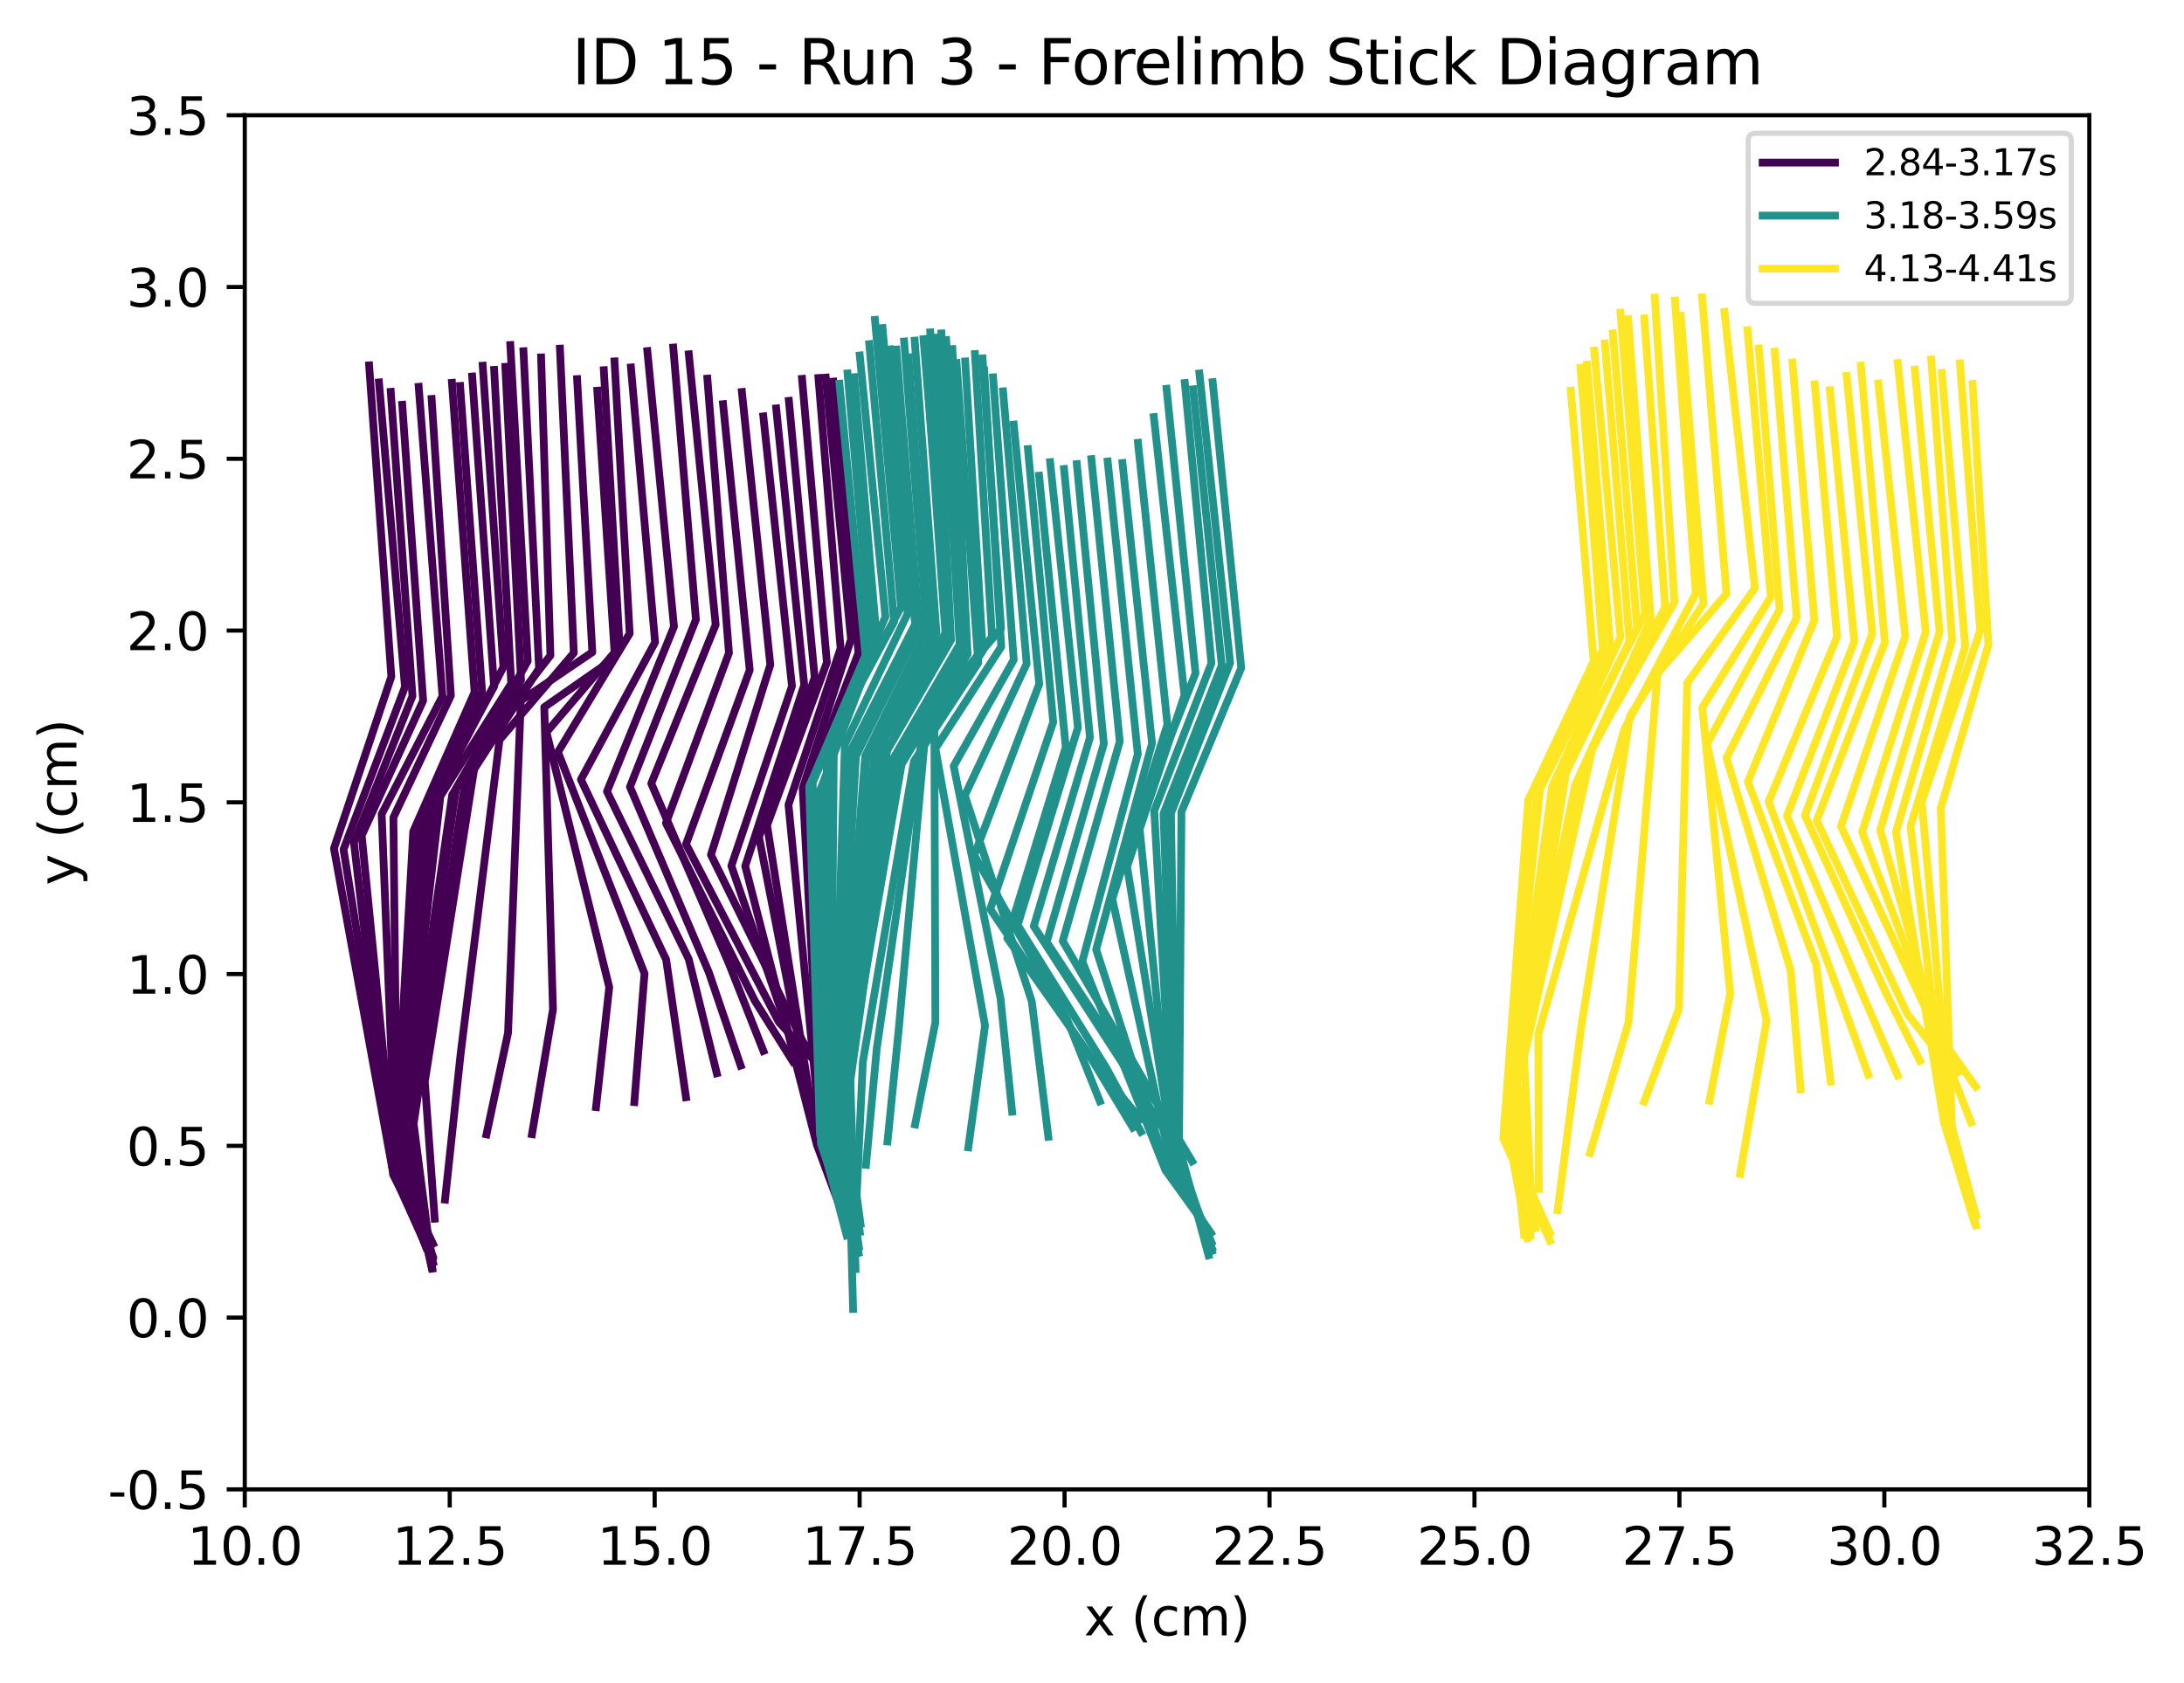 <?xml version="1.0" encoding="utf-8" standalone="no"?>
<!DOCTYPE svg PUBLIC "-//W3C//DTD SVG 1.1//EN"
  "http://www.w3.org/Graphics/SVG/1.1/DTD/svg11.dtd">
<svg xmlns:xlink="http://www.w3.org/1999/xlink" width="422.842pt" height="325.986pt" viewBox="0 0 422.842 325.986" xmlns="http://www.w3.org/2000/svg" version="1.1">
 <defs>
  <style type="text/css">*{stroke-linejoin: round; stroke-linecap: butt}</style>
 </defs>
 <g id="figure_1">
  <g id="patch_1">
   <path d="M 0 325.986 
L 422.842 325.986 
L 422.842 0 
L 0 0 
z
" style="fill: #ffffff"/>
  </g>
  <g id="axes_1">
   <g id="patch_2">
    <path d="M 47.389 288.43 
L 404.509 288.43 
L 404.509 22.318 
L 47.389 22.318 
z
" style="fill: #ffffff"/>
   </g>
   <g id="matplotlib.axis_1">
    <g id="xtick_1">
     <g id="line2d_1">
      <defs>
       <path id="mbd1a6771e3" d="M 0 0 
L 0 3.5 
" style="stroke: #000000; stroke-width: 0.8"/>
      </defs>
      <g>
       <use xlink:href="#mbd1a6771e3" x="47.389" y="288.43" style="stroke: #000000; stroke-width: 0.8"/>
      </g>
     </g>
     <g id="text_1">
      <!-- 10.0 -->
      <g transform="translate(36.256 303.029) scale(0.1 -0.1)">
       <defs>
        <path id="DejaVuSans-31" d="M 794 531 
L 1825 531 
L 1825 4091 
L 703 3866 
L 703 4441 
L 1819 4666 
L 2450 4666 
L 2450 531 
L 3481 531 
L 3481 0 
L 794 0 
L 794 531 
z
" transform="scale(0.016)"/>
        <path id="DejaVuSans-30" d="M 2034 4250 
Q 1547 4250 1301 3770 
Q 1056 3291 1056 2328 
Q 1056 1369 1301 889 
Q 1547 409 2034 409 
Q 2525 409 2770 889 
Q 3016 1369 3016 2328 
Q 3016 3291 2770 3770 
Q 2525 4250 2034 4250 
z
M 2034 4750 
Q 2819 4750 3233 4129 
Q 3647 3509 3647 2328 
Q 3647 1150 3233 529 
Q 2819 -91 2034 -91 
Q 1250 -91 836 529 
Q 422 1150 422 2328 
Q 422 3509 836 4129 
Q 1250 4750 2034 4750 
z
" transform="scale(0.016)"/>
        <path id="DejaVuSans-2e" d="M 684 794 
L 1344 794 
L 1344 0 
L 684 0 
L 684 794 
z
" transform="scale(0.016)"/>
       </defs>
       <use xlink:href="#DejaVuSans-31"/>
       <use xlink:href="#DejaVuSans-30" x="63.623"/>
       <use xlink:href="#DejaVuSans-2e" x="127.246"/>
       <use xlink:href="#DejaVuSans-30" x="159.033"/>
      </g>
     </g>
    </g>
    <g id="xtick_2">
     <g id="line2d_2">
      <g>
       <use xlink:href="#mbd1a6771e3" x="87.069" y="288.43" style="stroke: #000000; stroke-width: 0.8"/>
      </g>
     </g>
     <g id="text_2">
      <!-- 12.5 -->
      <g transform="translate(75.936 303.029) scale(0.1 -0.1)">
       <defs>
        <path id="DejaVuSans-32" d="M 1228 531 
L 3431 531 
L 3431 0 
L 469 0 
L 469 531 
Q 828 903 1448 1529 
Q 2069 2156 2228 2338 
Q 2531 2678 2651 2914 
Q 2772 3150 2772 3378 
Q 2772 3750 2511 3984 
Q 2250 4219 1831 4219 
Q 1534 4219 1204 4116 
Q 875 4013 500 3803 
L 500 4441 
Q 881 4594 1212 4672 
Q 1544 4750 1819 4750 
Q 2544 4750 2975 4387 
Q 3406 4025 3406 3419 
Q 3406 3131 3298 2873 
Q 3191 2616 2906 2266 
Q 2828 2175 2409 1742 
Q 1991 1309 1228 531 
z
" transform="scale(0.016)"/>
        <path id="DejaVuSans-35" d="M 691 4666 
L 3169 4666 
L 3169 4134 
L 1269 4134 
L 1269 2991 
Q 1406 3038 1543 3061 
Q 1681 3084 1819 3084 
Q 2600 3084 3056 2656 
Q 3513 2228 3513 1497 
Q 3513 744 3044 326 
Q 2575 -91 1722 -91 
Q 1428 -91 1123 -41 
Q 819 9 494 109 
L 494 744 
Q 775 591 1075 516 
Q 1375 441 1709 441 
Q 2250 441 2565 725 
Q 2881 1009 2881 1497 
Q 2881 1984 2565 2268 
Q 2250 2553 1709 2553 
Q 1456 2553 1204 2497 
Q 953 2441 691 2322 
L 691 4666 
z
" transform="scale(0.016)"/>
       </defs>
       <use xlink:href="#DejaVuSans-31"/>
       <use xlink:href="#DejaVuSans-32" x="63.623"/>
       <use xlink:href="#DejaVuSans-2e" x="127.246"/>
       <use xlink:href="#DejaVuSans-35" x="159.033"/>
      </g>
     </g>
    </g>
    <g id="xtick_3">
     <g id="line2d_3">
      <g>
       <use xlink:href="#mbd1a6771e3" x="126.749" y="288.43" style="stroke: #000000; stroke-width: 0.8"/>
      </g>
     </g>
     <g id="text_3">
      <!-- 15.0 -->
      <g transform="translate(115.616 303.029) scale(0.1 -0.1)">
       <use xlink:href="#DejaVuSans-31"/>
       <use xlink:href="#DejaVuSans-35" x="63.623"/>
       <use xlink:href="#DejaVuSans-2e" x="127.246"/>
       <use xlink:href="#DejaVuSans-30" x="159.033"/>
      </g>
     </g>
    </g>
    <g id="xtick_4">
     <g id="line2d_4">
      <g>
       <use xlink:href="#mbd1a6771e3" x="166.429" y="288.43" style="stroke: #000000; stroke-width: 0.8"/>
      </g>
     </g>
     <g id="text_4">
      <!-- 17.5 -->
      <g transform="translate(155.296 303.029) scale(0.1 -0.1)">
       <defs>
        <path id="DejaVuSans-37" d="M 525 4666 
L 3525 4666 
L 3525 4397 
L 1831 0 
L 1172 0 
L 2766 4134 
L 525 4134 
L 525 4666 
z
" transform="scale(0.016)"/>
       </defs>
       <use xlink:href="#DejaVuSans-31"/>
       <use xlink:href="#DejaVuSans-37" x="63.623"/>
       <use xlink:href="#DejaVuSans-2e" x="127.246"/>
       <use xlink:href="#DejaVuSans-35" x="159.033"/>
      </g>
     </g>
    </g>
    <g id="xtick_5">
     <g id="line2d_5">
      <g>
       <use xlink:href="#mbd1a6771e3" x="206.109" y="288.43" style="stroke: #000000; stroke-width: 0.8"/>
      </g>
     </g>
     <g id="text_5">
      <!-- 20.0 -->
      <g transform="translate(194.976 303.029) scale(0.1 -0.1)">
       <use xlink:href="#DejaVuSans-32"/>
       <use xlink:href="#DejaVuSans-30" x="63.623"/>
       <use xlink:href="#DejaVuSans-2e" x="127.246"/>
       <use xlink:href="#DejaVuSans-30" x="159.033"/>
      </g>
     </g>
    </g>
    <g id="xtick_6">
     <g id="line2d_6">
      <g>
       <use xlink:href="#mbd1a6771e3" x="245.789" y="288.43" style="stroke: #000000; stroke-width: 0.8"/>
      </g>
     </g>
     <g id="text_6">
      <!-- 22.5 -->
      <g transform="translate(234.656 303.029) scale(0.1 -0.1)">
       <use xlink:href="#DejaVuSans-32"/>
       <use xlink:href="#DejaVuSans-32" x="63.623"/>
       <use xlink:href="#DejaVuSans-2e" x="127.246"/>
       <use xlink:href="#DejaVuSans-35" x="159.033"/>
      </g>
     </g>
    </g>
    <g id="xtick_7">
     <g id="line2d_7">
      <g>
       <use xlink:href="#mbd1a6771e3" x="285.469" y="288.43" style="stroke: #000000; stroke-width: 0.8"/>
      </g>
     </g>
     <g id="text_7">
      <!-- 25.0 -->
      <g transform="translate(274.336 303.029) scale(0.1 -0.1)">
       <use xlink:href="#DejaVuSans-32"/>
       <use xlink:href="#DejaVuSans-35" x="63.623"/>
       <use xlink:href="#DejaVuSans-2e" x="127.246"/>
       <use xlink:href="#DejaVuSans-30" x="159.033"/>
      </g>
     </g>
    </g>
    <g id="xtick_8">
     <g id="line2d_8">
      <g>
       <use xlink:href="#mbd1a6771e3" x="325.149" y="288.43" style="stroke: #000000; stroke-width: 0.8"/>
      </g>
     </g>
     <g id="text_8">
      <!-- 27.5 -->
      <g transform="translate(314.016 303.029) scale(0.1 -0.1)">
       <use xlink:href="#DejaVuSans-32"/>
       <use xlink:href="#DejaVuSans-37" x="63.623"/>
       <use xlink:href="#DejaVuSans-2e" x="127.246"/>
       <use xlink:href="#DejaVuSans-35" x="159.033"/>
      </g>
     </g>
    </g>
    <g id="xtick_9">
     <g id="line2d_9">
      <g>
       <use xlink:href="#mbd1a6771e3" x="364.829" y="288.43" style="stroke: #000000; stroke-width: 0.8"/>
      </g>
     </g>
     <g id="text_9">
      <!-- 30.0 -->
      <g transform="translate(353.696 303.029) scale(0.1 -0.1)">
       <defs>
        <path id="DejaVuSans-33" d="M 2597 2516 
Q 3050 2419 3304 2112 
Q 3559 1806 3559 1356 
Q 3559 666 3084 287 
Q 2609 -91 1734 -91 
Q 1441 -91 1130 -33 
Q 819 25 488 141 
L 488 750 
Q 750 597 1062 519 
Q 1375 441 1716 441 
Q 2309 441 2620 675 
Q 2931 909 2931 1356 
Q 2931 1769 2642 2001 
Q 2353 2234 1838 2234 
L 1294 2234 
L 1294 2753 
L 1863 2753 
Q 2328 2753 2575 2939 
Q 2822 3125 2822 3475 
Q 2822 3834 2567 4026 
Q 2313 4219 1838 4219 
Q 1578 4219 1281 4162 
Q 984 4106 628 3988 
L 628 4550 
Q 988 4650 1302 4700 
Q 1616 4750 1894 4750 
Q 2613 4750 3031 4423 
Q 3450 4097 3450 3541 
Q 3450 3153 3228 2886 
Q 3006 2619 2597 2516 
z
" transform="scale(0.016)"/>
       </defs>
       <use xlink:href="#DejaVuSans-33"/>
       <use xlink:href="#DejaVuSans-30" x="63.623"/>
       <use xlink:href="#DejaVuSans-2e" x="127.246"/>
       <use xlink:href="#DejaVuSans-30" x="159.033"/>
      </g>
     </g>
    </g>
    <g id="xtick_10">
     <g id="line2d_10">
      <g>
       <use xlink:href="#mbd1a6771e3" x="404.509" y="288.43" style="stroke: #000000; stroke-width: 0.8"/>
      </g>
     </g>
     <g id="text_10">
      <!-- 32.5 -->
      <g transform="translate(393.376 303.029) scale(0.1 -0.1)">
       <use xlink:href="#DejaVuSans-33"/>
       <use xlink:href="#DejaVuSans-32" x="63.623"/>
       <use xlink:href="#DejaVuSans-2e" x="127.246"/>
       <use xlink:href="#DejaVuSans-35" x="159.033"/>
      </g>
     </g>
    </g>
    <g id="text_11">
     <!-- x (cm) -->
     <g transform="translate(209.88 316.707) scale(0.1 -0.1)">
      <defs>
       <path id="DejaVuSans-78" d="M 3513 3500 
L 2247 1797 
L 3578 0 
L 2900 0 
L 1881 1375 
L 863 0 
L 184 0 
L 1544 1831 
L 300 3500 
L 978 3500 
L 1906 2253 
L 2834 3500 
L 3513 3500 
z
" transform="scale(0.016)"/>
       <path id="DejaVuSans-20" transform="scale(0.016)"/>
       <path id="DejaVuSans-28" d="M 1984 4856 
Q 1566 4138 1362 3434 
Q 1159 2731 1159 2009 
Q 1159 1288 1364 580 
Q 1569 -128 1984 -844 
L 1484 -844 
Q 1016 -109 783 600 
Q 550 1309 550 2009 
Q 550 2706 781 3412 
Q 1013 4119 1484 4856 
L 1984 4856 
z
" transform="scale(0.016)"/>
       <path id="DejaVuSans-63" d="M 3122 3366 
L 3122 2828 
Q 2878 2963 2633 3030 
Q 2388 3097 2138 3097 
Q 1578 3097 1268 2742 
Q 959 2388 959 1747 
Q 959 1106 1268 751 
Q 1578 397 2138 397 
Q 2388 397 2633 464 
Q 2878 531 3122 666 
L 3122 134 
Q 2881 22 2623 -34 
Q 2366 -91 2075 -91 
Q 1284 -91 818 406 
Q 353 903 353 1747 
Q 353 2603 823 3093 
Q 1294 3584 2113 3584 
Q 2378 3584 2631 3529 
Q 2884 3475 3122 3366 
z
" transform="scale(0.016)"/>
       <path id="DejaVuSans-6d" d="M 3328 2828 
Q 3544 3216 3844 3400 
Q 4144 3584 4550 3584 
Q 5097 3584 5394 3201 
Q 5691 2819 5691 2113 
L 5691 0 
L 5113 0 
L 5113 2094 
Q 5113 2597 4934 2840 
Q 4756 3084 4391 3084 
Q 3944 3084 3684 2787 
Q 3425 2491 3425 1978 
L 3425 0 
L 2847 0 
L 2847 2094 
Q 2847 2600 2669 2842 
Q 2491 3084 2119 3084 
Q 1678 3084 1418 2786 
Q 1159 2488 1159 1978 
L 1159 0 
L 581 0 
L 581 3500 
L 1159 3500 
L 1159 2956 
Q 1356 3278 1631 3431 
Q 1906 3584 2284 3584 
Q 2666 3584 2933 3390 
Q 3200 3197 3328 2828 
z
" transform="scale(0.016)"/>
       <path id="DejaVuSans-29" d="M 513 4856 
L 1013 4856 
Q 1481 4119 1714 3412 
Q 1947 2706 1947 2009 
Q 1947 1309 1714 600 
Q 1481 -109 1013 -844 
L 513 -844 
Q 928 -128 1133 580 
Q 1338 1288 1338 2009 
Q 1338 2731 1133 3434 
Q 928 4138 513 4856 
z
" transform="scale(0.016)"/>
      </defs>
      <use xlink:href="#DejaVuSans-78"/>
      <use xlink:href="#DejaVuSans-20" x="59.18"/>
      <use xlink:href="#DejaVuSans-28" x="90.967"/>
      <use xlink:href="#DejaVuSans-63" x="129.98"/>
      <use xlink:href="#DejaVuSans-6d" x="184.961"/>
      <use xlink:href="#DejaVuSans-29" x="282.373"/>
     </g>
    </g>
   </g>
   <g id="matplotlib.axis_2">
    <g id="ytick_1">
     <g id="line2d_11">
      <defs>
       <path id="mcf385cdea9" d="M 0 0 
L -3.5 0 
" style="stroke: #000000; stroke-width: 0.8"/>
      </defs>
      <g>
       <use xlink:href="#mcf385cdea9" x="47.389" y="288.43" style="stroke: #000000; stroke-width: 0.8"/>
      </g>
     </g>
     <g id="text_12">
      <!-- -0.5 -->
      <g transform="translate(20.878 292.229) scale(0.1 -0.1)">
       <defs>
        <path id="DejaVuSans-2d" d="M 313 2009 
L 1997 2009 
L 1997 1497 
L 313 1497 
L 313 2009 
z
" transform="scale(0.016)"/>
       </defs>
       <use xlink:href="#DejaVuSans-2d"/>
       <use xlink:href="#DejaVuSans-30" x="36.084"/>
       <use xlink:href="#DejaVuSans-2e" x="99.707"/>
       <use xlink:href="#DejaVuSans-35" x="131.494"/>
      </g>
     </g>
    </g>
    <g id="ytick_2">
     <g id="line2d_12">
      <g>
       <use xlink:href="#mcf385cdea9" x="47.389" y="255.166" style="stroke: #000000; stroke-width: 0.8"/>
      </g>
     </g>
     <g id="text_13">
      <!-- 0.0 -->
      <g transform="translate(24.486 258.965) scale(0.1 -0.1)">
       <use xlink:href="#DejaVuSans-30"/>
       <use xlink:href="#DejaVuSans-2e" x="63.623"/>
       <use xlink:href="#DejaVuSans-30" x="95.41"/>
      </g>
     </g>
    </g>
    <g id="ytick_3">
     <g id="line2d_13">
      <g>
       <use xlink:href="#mcf385cdea9" x="47.389" y="221.902" style="stroke: #000000; stroke-width: 0.8"/>
      </g>
     </g>
     <g id="text_14">
      <!-- 0.5 -->
      <g transform="translate(24.486 225.701) scale(0.1 -0.1)">
       <use xlink:href="#DejaVuSans-30"/>
       <use xlink:href="#DejaVuSans-2e" x="63.623"/>
       <use xlink:href="#DejaVuSans-35" x="95.41"/>
      </g>
     </g>
    </g>
    <g id="ytick_4">
     <g id="line2d_14">
      <g>
       <use xlink:href="#mcf385cdea9" x="47.389" y="188.638" style="stroke: #000000; stroke-width: 0.8"/>
      </g>
     </g>
     <g id="text_15">
      <!-- 1.0 -->
      <g transform="translate(24.486 192.437) scale(0.1 -0.1)">
       <use xlink:href="#DejaVuSans-31"/>
       <use xlink:href="#DejaVuSans-2e" x="63.623"/>
       <use xlink:href="#DejaVuSans-30" x="95.41"/>
      </g>
     </g>
    </g>
    <g id="ytick_5">
     <g id="line2d_15">
      <g>
       <use xlink:href="#mcf385cdea9" x="47.389" y="155.374" style="stroke: #000000; stroke-width: 0.8"/>
      </g>
     </g>
     <g id="text_16">
      <!-- 1.5 -->
      <g transform="translate(24.486 159.173) scale(0.1 -0.1)">
       <use xlink:href="#DejaVuSans-31"/>
       <use xlink:href="#DejaVuSans-2e" x="63.623"/>
       <use xlink:href="#DejaVuSans-35" x="95.41"/>
      </g>
     </g>
    </g>
    <g id="ytick_6">
     <g id="line2d_16">
      <g>
       <use xlink:href="#mcf385cdea9" x="47.389" y="122.11" style="stroke: #000000; stroke-width: 0.8"/>
      </g>
     </g>
     <g id="text_17">
      <!-- 2.0 -->
      <g transform="translate(24.486 125.909) scale(0.1 -0.1)">
       <use xlink:href="#DejaVuSans-32"/>
       <use xlink:href="#DejaVuSans-2e" x="63.623"/>
       <use xlink:href="#DejaVuSans-30" x="95.41"/>
      </g>
     </g>
    </g>
    <g id="ytick_7">
     <g id="line2d_17">
      <g>
       <use xlink:href="#mcf385cdea9" x="47.389" y="88.846" style="stroke: #000000; stroke-width: 0.8"/>
      </g>
     </g>
     <g id="text_18">
      <!-- 2.5 -->
      <g transform="translate(24.486 92.645) scale(0.1 -0.1)">
       <use xlink:href="#DejaVuSans-32"/>
       <use xlink:href="#DejaVuSans-2e" x="63.623"/>
       <use xlink:href="#DejaVuSans-35" x="95.41"/>
      </g>
     </g>
    </g>
    <g id="ytick_8">
     <g id="line2d_18">
      <g>
       <use xlink:href="#mcf385cdea9" x="47.389" y="55.582" style="stroke: #000000; stroke-width: 0.8"/>
      </g>
     </g>
     <g id="text_19">
      <!-- 3.0 -->
      <g transform="translate(24.486 59.381) scale(0.1 -0.1)">
       <use xlink:href="#DejaVuSans-33"/>
       <use xlink:href="#DejaVuSans-2e" x="63.623"/>
       <use xlink:href="#DejaVuSans-30" x="95.41"/>
      </g>
     </g>
    </g>
    <g id="ytick_9">
     <g id="line2d_19">
      <g>
       <use xlink:href="#mcf385cdea9" x="47.389" y="22.318" style="stroke: #000000; stroke-width: 0.8"/>
      </g>
     </g>
     <g id="text_20">
      <!-- 3.5 -->
      <g transform="translate(24.486 26.117) scale(0.1 -0.1)">
       <use xlink:href="#DejaVuSans-33"/>
       <use xlink:href="#DejaVuSans-2e" x="63.623"/>
       <use xlink:href="#DejaVuSans-35" x="95.41"/>
      </g>
     </g>
    </g>
    <g id="text_21">
     <!-- y (cm) -->
     <g transform="translate(14.798 171.444) rotate(-90) scale(0.1 -0.1)">
      <defs>
       <path id="DejaVuSans-79" d="M 2059 -325 
Q 1816 -950 1584 -1140 
Q 1353 -1331 966 -1331 
L 506 -1331 
L 506 -850 
L 844 -850 
Q 1081 -850 1212 -737 
Q 1344 -625 1503 -206 
L 1606 56 
L 191 3500 
L 800 3500 
L 1894 763 
L 2988 3500 
L 3597 3500 
L 2059 -325 
z
" transform="scale(0.016)"/>
      </defs>
      <use xlink:href="#DejaVuSans-79"/>
      <use xlink:href="#DejaVuSans-20" x="59.18"/>
      <use xlink:href="#DejaVuSans-28" x="90.967"/>
      <use xlink:href="#DejaVuSans-63" x="129.98"/>
      <use xlink:href="#DejaVuSans-6d" x="184.961"/>
      <use xlink:href="#DejaVuSans-29" x="282.373"/>
     </g>
    </g>
   </g>
   <g id="line2d_20">
    <path d="M 82.577 241.545 
L 75.916 226.053 
L 64.655 164.311 
L 75.767 131.034 
L 71.467 70.758 
" clip-path="url(#p71afea4b1e)" style="fill: none; stroke: #440154; stroke-width: 1.5; stroke-linecap: square"/>
   </g>
   <g id="line2d_21">
    <path d="M 82.47 241.518 
L 76.344 225.352 
L 66.507 164.51 
L 78.404 133.029 
L 73.376 74.06 
" clip-path="url(#p71afea4b1e)" style="fill: none; stroke: #440154; stroke-width: 1.5; stroke-linecap: square"/>
   </g>
   <g id="line2d_22">
    <path d="M 83.213 241.196 
L 76.112 227.498 
L 68.52 163.169 
L 79.856 134.799 
L 75.654 75.886 
" clip-path="url(#p71afea4b1e)" style="fill: none; stroke: #440154; stroke-width: 1.5; stroke-linecap: square"/>
   </g>
   <g id="line2d_23">
    <path d="M 83.325 243.16 
L 76.622 228.302 
L 70.027 161.807 
L 81.927 135.684 
L 77.878 78.384 
" clip-path="url(#p71afea4b1e)" style="fill: none; stroke: #440154; stroke-width: 1.5; stroke-linecap: square"/>
   </g>
   <g id="line2d_24">
    <path d="M 83.815 240.844 
L 76.623 225.575 
L 73.892 157.66 
L 85.669 134.824 
L 81.066 74.915 
" clip-path="url(#p71afea4b1e)" style="fill: none; stroke: #440154; stroke-width: 1.5; stroke-linecap: square"/>
   </g>
   <g id="line2d_25">
    <path d="M 83.411 242.717 
L 76.882 224.561 
L 76.167 158.3 
L 87.292 134.716 
L 83.567 77.263 
" clip-path="url(#p71afea4b1e)" style="fill: none; stroke: #440154; stroke-width: 1.5; stroke-linecap: square"/>
   </g>
   <g id="line2d_26">
    <path d="M 83.718 243.127 
L 76.389 225.092 
L 80.012 161.02 
L 91.885 134.036 
L 87.506 74.14 
" clip-path="url(#p71afea4b1e)" style="fill: none; stroke: #440154; stroke-width: 1.5; stroke-linecap: square"/>
   </g>
   <g id="line2d_27">
    <path d="M 83.563 243.547 
L 76.751 224.163 
L 81.636 158.055 
L 93.34 133.976 
L 89.082 74.747 
" clip-path="url(#p71afea4b1e)" style="fill: none; stroke: #440154; stroke-width: 1.5; stroke-linecap: square"/>
   </g>
   <g id="line2d_28">
    <path d="M 83.825 244.461 
L 77.167 221.445 
L 82.878 156.341 
L 95.659 132.967 
L 91.42 72.918 
" clip-path="url(#p71afea4b1e)" style="fill: none; stroke: #440154; stroke-width: 1.5; stroke-linecap: square"/>
   </g>
   <g id="line2d_29">
    <path d="M 83.757 243.417 
L 77.833 220.233 
L 84.113 154.974 
L 97.464 129.168 
L 93.456 70.823 
" clip-path="url(#p71afea4b1e)" style="fill: none; stroke: #440154; stroke-width: 1.5; stroke-linecap: square"/>
   </g>
   <g id="line2d_30">
    <path d="M 83.582 245.541 
L 77.781 219.483 
L 85.265 154.178 
L 98.983 132.385 
L 95.671 71.633 
" clip-path="url(#p71afea4b1e)" style="fill: none; stroke: #440154; stroke-width: 1.5; stroke-linecap: square"/>
   </g>
   <g id="line2d_31">
    <path d="M 83.56 245.173 
L 78.008 219.769 
L 87.543 153.945 
L 100.874 131.732 
L 97.839 71.042 
" clip-path="url(#p71afea4b1e)" style="fill: none; stroke: #440154; stroke-width: 1.5; stroke-linecap: square"/>
   </g>
   <g id="line2d_32">
    <path d="M 83.488 243.386 
L 78.917 218.241 
L 88.298 152.746 
L 102.167 128.022 
L 98.806 66.817 
" clip-path="url(#p71afea4b1e)" style="fill: none; stroke: #440154; stroke-width: 1.5; stroke-linecap: square"/>
   </g>
   <g id="line2d_33">
    <path d="M 83.703 245.68 
L 80.087 217.643 
L 90.005 151.745 
L 104.369 129.46 
L 101.348 68.015 
" clip-path="url(#p71afea4b1e)" style="fill: none; stroke: #440154; stroke-width: 1.5; stroke-linecap: square"/>
   </g>
   <g id="line2d_34">
    <path d="M 84.158 236.012 
L 82.246 209.459 
L 92.405 145.136 
L 106.567 126.938 
L 104.764 69.22 
" clip-path="url(#p71afea4b1e)" style="fill: none; stroke: #440154; stroke-width: 1.5; stroke-linecap: square"/>
   </g>
   <g id="line2d_35">
    <path d="M 86.162 232.322 
L 89.192 204.013 
L 96.71 143.289 
L 111.098 126.45 
L 108.412 67.521 
" clip-path="url(#p71afea4b1e)" style="fill: none; stroke: #440154; stroke-width: 1.5; stroke-linecap: square"/>
   </g>
   <g id="line2d_36">
    <path d="M 94.186 219.681 
L 98.364 200.019 
L 100.838 135.687 
L 114.682 126.3 
L 111.735 73.417 
" clip-path="url(#p71afea4b1e)" style="fill: none; stroke: #440154; stroke-width: 1.5; stroke-linecap: square"/>
   </g>
   <g id="line2d_37">
    <path d="M 102.998 219.638 
L 107.061 195.506 
L 105.377 136.936 
L 119.055 127.4 
L 115.644 75.664 
" clip-path="url(#p71afea4b1e)" style="fill: none; stroke: #440154; stroke-width: 1.5; stroke-linecap: square"/>
   </g>
   <g id="line2d_38">
    <path d="M 115.401 214.403 
L 117.958 191.188 
L 105.802 141.798 
L 119.968 125.202 
L 116.909 71.689 
" clip-path="url(#p71afea4b1e)" style="fill: none; stroke: #440154; stroke-width: 1.5; stroke-linecap: square"/>
   </g>
   <g id="line2d_39">
    <path d="M 122.819 213.435 
L 124.786 188.531 
L 108.027 145.641 
L 121.912 122.683 
L 118.98 69.991 
" clip-path="url(#p71afea4b1e)" style="fill: none; stroke: #440154; stroke-width: 1.5; stroke-linecap: square"/>
   </g>
   <g id="line2d_40">
    <path d="M 132.812 212.489 
L 128.968 185.826 
L 112.471 150.965 
L 126.83 124.382 
L 122.153 71.165 
" clip-path="url(#p71afea4b1e)" style="fill: none; stroke: #440154; stroke-width: 1.5; stroke-linecap: square"/>
   </g>
   <g id="line2d_41">
    <path d="M 138.772 207.84 
L 133.345 185.735 
L 117.516 153.286 
L 130.489 121.354 
L 125.334 67.989 
" clip-path="url(#p71afea4b1e)" style="fill: none; stroke: #440154; stroke-width: 1.5; stroke-linecap: square"/>
   </g>
   <g id="line2d_42">
    <path d="M 143.391 206.357 
L 137.233 188.282 
L 121.966 152.384 
L 134.734 120.001 
L 130.353 67.311 
" clip-path="url(#p71afea4b1e)" style="fill: none; stroke: #440154; stroke-width: 1.5; stroke-linecap: square"/>
   </g>
   <g id="line2d_43">
    <path d="M 147.799 203.517 
L 141.175 186.729 
L 126.09 151.722 
L 138.561 120.991 
L 133.364 68.62 
" clip-path="url(#p71afea4b1e)" style="fill: none; stroke: #440154; stroke-width: 1.5; stroke-linecap: square"/>
   </g>
   <g id="line2d_44">
    <path d="M 153.515 205.573 
L 146.133 193.797 
L 128.93 159.4 
L 141.133 126.454 
L 136.953 73.329 
" clip-path="url(#p71afea4b1e)" style="fill: none; stroke: #440154; stroke-width: 1.5; stroke-linecap: square"/>
   </g>
   <g id="line2d_45">
    <path d="M 159.289 207.159 
L 150.811 197.958 
L 132.818 163.484 
L 145.154 129.759 
L 139.993 78.273 
" clip-path="url(#p71afea4b1e)" style="fill: none; stroke: #440154; stroke-width: 1.5; stroke-linecap: square"/>
   </g>
   <g id="line2d_46">
    <path d="M 162.555 212.148 
L 155.451 201.733 
L 137.645 165.541 
L 149.139 128.748 
L 143.639 75.913 
" clip-path="url(#p71afea4b1e)" style="fill: none; stroke: #440154; stroke-width: 1.5; stroke-linecap: square"/>
   </g>
   <g id="line2d_47">
    <path d="M 163.63 235.42 
L 157.358 213.555 
L 141.596 167.682 
L 153.333 132.888 
L 147.791 80.64 
" clip-path="url(#p71afea4b1e)" style="fill: none; stroke: #440154; stroke-width: 1.5; stroke-linecap: square"/>
   </g>
   <g id="line2d_48">
    <path d="M 164.238 238.049 
L 158.145 221.689 
L 144.28 167.726 
L 155.707 132.652 
L 150.279 79.091 
" clip-path="url(#p71afea4b1e)" style="fill: none; stroke: #440154; stroke-width: 1.5; stroke-linecap: square"/>
   </g>
   <g id="line2d_49">
    <path d="M 164.292 238.038 
L 158.6 221.803 
L 146.948 162.098 
L 157.727 131.209 
L 152.738 77.632 
" clip-path="url(#p71afea4b1e)" style="fill: none; stroke: #440154; stroke-width: 1.5; stroke-linecap: square"/>
   </g>
   <g id="line2d_50">
    <path d="M 164.45 235.607 
L 157.885 219.442 
L 148.511 159.82 
L 160.094 128.283 
L 155.286 73.374 
" clip-path="url(#p71afea4b1e)" style="fill: none; stroke: #440154; stroke-width: 1.5; stroke-linecap: square"/>
   </g>
   <g id="line2d_51">
    <path d="M 164.304 237.929 
L 158.825 219.182 
L 152.655 155.852 
L 162.744 125.575 
L 158.46 73.208 
" clip-path="url(#p71afea4b1e)" style="fill: none; stroke: #440154; stroke-width: 1.5; stroke-linecap: square"/>
   </g>
   <g id="line2d_52">
    <path d="M 164.268 238.375 
L 159.038 219.882 
L 155.404 152.655 
L 164.762 123.831 
L 159.876 73.129 
" clip-path="url(#p71afea4b1e)" style="fill: none; stroke: #440154; stroke-width: 1.5; stroke-linecap: square"/>
   </g>
   <g id="line2d_53">
    <path d="M 164.381 238.336 
L 159.138 219.562 
L 155.943 153.266 
L 166.209 126.429 
L 161.33 73.901 
" clip-path="url(#p71afea4b1e)" style="fill: none; stroke: #440154; stroke-width: 1.5; stroke-linecap: square"/>
   </g>
   <g id="line2d_54">
    <path d="M 163.924 239.254 
L 158.752 219.709 
L 156.66 152.305 
L 167.567 126.882 
L 162.522 74.314 
" clip-path="url(#p71afea4b1e)" style="fill: none; stroke: #21918c; stroke-width: 1.5; stroke-linecap: square"/>
   </g>
   <g id="line2d_55">
    <path d="M 164.879 239.079 
L 158.947 221.498 
L 157.347 151.564 
L 168.671 125.108 
L 164.093 72.317 
" clip-path="url(#p71afea4b1e)" style="fill: none; stroke: #21918c; stroke-width: 1.5; stroke-linecap: square"/>
   </g>
   <g id="line2d_56">
    <path d="M 165.423 240.926 
L 159.676 222.406 
L 158.624 153.451 
L 169.785 124.283 
L 165.381 73.043 
" clip-path="url(#p71afea4b1e)" style="fill: none; stroke: #21918c; stroke-width: 1.5; stroke-linecap: square"/>
   </g>
   <g id="line2d_57">
    <path d="M 165.708 239.283 
L 159.876 220.991 
L 160.08 146.567 
L 171.426 119.436 
L 166.46 68.838 
" clip-path="url(#p71afea4b1e)" style="fill: none; stroke: #21918c; stroke-width: 1.5; stroke-linecap: square"/>
   </g>
   <g id="line2d_58">
    <path d="M 165.625 239.559 
L 160.024 219.203 
L 160.099 144.714 
L 173.106 120.418 
L 168.3 66.641 
" clip-path="url(#p71afea4b1e)" style="fill: none; stroke: #21918c; stroke-width: 1.5; stroke-linecap: square"/>
   </g>
   <g id="line2d_59">
    <path d="M 165.901 241.289 
L 160.821 218.976 
L 161.468 141.272 
L 174.458 117.596 
L 169.401 61.953 
" clip-path="url(#p71afea4b1e)" style="fill: none; stroke: #21918c; stroke-width: 1.5; stroke-linecap: square"/>
   </g>
   <g id="line2d_60">
    <path d="M 165.943 241.265 
L 161.169 220.099 
L 163.581 144.123 
L 175.732 118.823 
L 170.867 63.525 
" clip-path="url(#p71afea4b1e)" style="fill: none; stroke: #21918c; stroke-width: 1.5; stroke-linecap: square"/>
   </g>
   <g id="line2d_61">
    <path d="M 165.49 242.601 
L 161.455 219.819 
L 164.833 145.097 
L 177.173 120.896 
L 172.341 67.656 
" clip-path="url(#p71afea4b1e)" style="fill: none; stroke: #21918c; stroke-width: 1.5; stroke-linecap: square"/>
   </g>
   <g id="line2d_62">
    <path d="M 165.455 241.753 
L 161.535 218.865 
L 165.721 146.424 
L 177.97 121.733 
L 173.547 67.7 
" clip-path="url(#p71afea4b1e)" style="fill: none; stroke: #21918c; stroke-width: 1.5; stroke-linecap: square"/>
   </g>
   <g id="line2d_63">
    <path d="M 165.725 242.714 
L 161.769 217.859 
L 167.51 146.416 
L 179.393 121.999 
L 175.056 66.136 
" clip-path="url(#p71afea4b1e)" style="fill: none; stroke: #21918c; stroke-width: 1.5; stroke-linecap: square"/>
   </g>
   <g id="line2d_64">
    <path d="M 166.219 242.602 
L 162.084 217.979 
L 167.768 146.783 
L 180.046 124.003 
L 175.884 69.223 
" clip-path="url(#p71afea4b1e)" style="fill: none; stroke: #21918c; stroke-width: 1.5; stroke-linecap: square"/>
   </g>
   <g id="line2d_65">
    <path d="M 166.273 241.406 
L 162.386 216.221 
L 169.368 145.567 
L 181.312 122.537 
L 177.097 65.967 
" clip-path="url(#p71afea4b1e)" style="fill: none; stroke: #21918c; stroke-width: 1.5; stroke-linecap: square"/>
   </g>
   <g id="line2d_66">
    <path d="M 166.071 240.699 
L 162.633 211.845 
L 170.036 145.199 
L 183.149 124.155 
L 179.192 68.312 
" clip-path="url(#p71afea4b1e)" style="fill: none; stroke: #21918c; stroke-width: 1.5; stroke-linecap: square"/>
   </g>
   <g id="line2d_67">
    <path d="M 165.964 238.51 
L 162.447 209.833 
L 170.304 142.294 
L 183.526 121.885 
L 178.8 65.669 
" clip-path="url(#p71afea4b1e)" style="fill: none; stroke: #21918c; stroke-width: 1.5; stroke-linecap: square"/>
   </g>
   <g id="line2d_68">
    <path d="M 166.593 236.989 
L 163.033 210.52 
L 171.277 143.074 
L 183.578 122.463 
L 180.109 64.365 
" clip-path="url(#p71afea4b1e)" style="fill: none; stroke: #21918c; stroke-width: 1.5; stroke-linecap: square"/>
   </g>
   <g id="line2d_69">
    <path d="M 166.456 238.554 
L 163.447 212.244 
L 171.744 145.378 
L 184.117 123.948 
L 181.23 65.385 
" clip-path="url(#p71afea4b1e)" style="fill: none; stroke: #21918c; stroke-width: 1.5; stroke-linecap: square"/>
   </g>
   <g id="line2d_70">
    <path d="M 165.385 245.63 
L 163.852 212.409 
L 172.552 147.569 
L 185.793 124.79 
L 182.264 64.566 
" clip-path="url(#p71afea4b1e)" style="fill: none; stroke: #21918c; stroke-width: 1.5; stroke-linecap: square"/>
   </g>
   <g id="line2d_71">
    <path d="M 165.163 253.488 
L 164.094 213.154 
L 173.13 149.006 
L 186.296 126.546 
L 183.193 65.851 
" clip-path="url(#p71afea4b1e)" style="fill: none; stroke: #21918c; stroke-width: 1.5; stroke-linecap: square"/>
   </g>
   <g id="line2d_72">
    <path d="M 165.642 245.763 
L 164.564 206.085 
L 174.558 148.014 
L 187.336 126.688 
L 184.387 67.613 
" clip-path="url(#p71afea4b1e)" style="fill: none; stroke: #21918c; stroke-width: 1.5; stroke-linecap: square"/>
   </g>
   <g id="line2d_73">
    <path d="M 165.788 233.114 
L 167.054 205.647 
L 176.947 147.42 
L 189.406 128.363 
L 185.198 70.307 
" clip-path="url(#p71afea4b1e)" style="fill: none; stroke: #21918c; stroke-width: 1.5; stroke-linecap: square"/>
   </g>
   <g id="line2d_74">
    <path d="M 167.67 225.58 
L 169.754 202.994 
L 178.325 144.079 
L 190.274 126.047 
L 186.874 69.994 
" clip-path="url(#p71afea4b1e)" style="fill: none; stroke: #21918c; stroke-width: 1.5; stroke-linecap: square"/>
   </g>
   <g id="line2d_75">
    <path d="M 171.832 221.047 
L 174.011 199.251 
L 179.365 139.664 
L 192.063 123.318 
L 188.76 68.56 
" clip-path="url(#p71afea4b1e)" style="fill: none; stroke: #21918c; stroke-width: 1.5; stroke-linecap: square"/>
   </g>
   <g id="line2d_76">
    <path d="M 177.172 217.757 
L 181.098 198.002 
L 180.889 136.822 
L 193.815 121.718 
L 190.229 69.409 
" clip-path="url(#p71afea4b1e)" style="fill: none; stroke: #21918c; stroke-width: 1.5; stroke-linecap: square"/>
   </g>
   <g id="line2d_77">
    <path d="M 187.481 222.193 
L 190.712 198.637 
L 181.099 144.947 
L 193.848 125.257 
L 190.559 71.763 
" clip-path="url(#p71afea4b1e)" style="fill: none; stroke: #21918c; stroke-width: 1.5; stroke-linecap: square"/>
   </g>
   <g id="line2d_78">
    <path d="M 195.955 215.284 
L 193.704 193.32 
L 184.642 148.343 
L 196.268 127.785 
L 192.27 73.078 
" clip-path="url(#p71afea4b1e)" style="fill: none; stroke: #21918c; stroke-width: 1.5; stroke-linecap: square"/>
   </g>
   <g id="line2d_79">
    <path d="M 202.965 220.15 
L 199.769 193.956 
L 186.798 154.044 
L 198.773 128.551 
L 194.201 75.787 
" clip-path="url(#p71afea4b1e)" style="fill: none; stroke: #21918c; stroke-width: 1.5; stroke-linecap: square"/>
   </g>
   <g id="line2d_80">
    <path d="M 212.936 213.26 
L 206.632 197.483 
L 188.635 165.608 
L 201.207 132.476 
L 196.269 82.225 
" clip-path="url(#p71afea4b1e)" style="fill: none; stroke: #21918c; stroke-width: 1.5; stroke-linecap: square"/>
   </g>
   <g id="line2d_81">
    <path d="M 219.329 218.353 
L 210.882 204.351 
L 191.717 176.052 
L 203.915 139.844 
L 199.022 86.97 
" clip-path="url(#p71afea4b1e)" style="fill: none; stroke: #21918c; stroke-width: 1.5; stroke-linecap: square"/>
   </g>
   <g id="line2d_82">
    <path d="M 220.797 216.727 
L 213.038 207.277 
L 195.012 181.684 
L 206.344 144.68 
L 201.174 92.123 
" clip-path="url(#p71afea4b1e)" style="fill: none; stroke: #21918c; stroke-width: 1.5; stroke-linecap: square"/>
   </g>
   <g id="line2d_83">
    <path d="M 220.889 219.176 
L 214.167 206.769 
L 197.033 179.15 
L 208.696 140.911 
L 203.315 89.503 
" clip-path="url(#p71afea4b1e)" style="fill: none; stroke: #21918c; stroke-width: 1.5; stroke-linecap: square"/>
   </g>
   <g id="line2d_84">
    <path d="M 224.973 218.25 
L 217.71 206.511 
L 200.153 179.369 
L 211.029 142.83 
L 206.006 90.828 
" clip-path="url(#p71afea4b1e)" style="fill: none; stroke: #21918c; stroke-width: 1.5; stroke-linecap: square"/>
   </g>
   <g id="line2d_85">
    <path d="M 227.582 218.028 
L 219.849 208.542 
L 202.645 182.418 
L 213.718 144.03 
L 208.484 89.878 
" clip-path="url(#p71afea4b1e)" style="fill: none; stroke: #21918c; stroke-width: 1.5; stroke-linecap: square"/>
   </g>
   <g id="line2d_86">
    <path d="M 230.791 224.887 
L 223.464 212.634 
L 205.75 182.24 
L 216.8 143.581 
L 211.303 88.91 
" clip-path="url(#p71afea4b1e)" style="fill: none; stroke: #21918c; stroke-width: 1.5; stroke-linecap: square"/>
   </g>
   <g id="line2d_87">
    <path d="M 234.2 238.484 
L 225.637 226.617 
L 209.548 186.186 
L 220.288 146.032 
L 214.459 89.372 
" clip-path="url(#p71afea4b1e)" style="fill: none; stroke: #21918c; stroke-width: 1.5; stroke-linecap: square"/>
   </g>
   <g id="line2d_88">
    <path d="M 234.401 238.768 
L 225.939 226.232 
L 212.221 183.883 
L 223.045 143.95 
L 217.321 89.669 
" clip-path="url(#p71afea4b1e)" style="fill: none; stroke: #21918c; stroke-width: 1.5; stroke-linecap: square"/>
   </g>
   <g id="line2d_89">
    <path d="M 233.833 238.991 
L 226.388 224.024 
L 215.345 174.093 
L 226.024 140.305 
L 220.325 85.757 
" clip-path="url(#p71afea4b1e)" style="fill: none; stroke: #21918c; stroke-width: 1.5; stroke-linecap: square"/>
   </g>
   <g id="line2d_90">
    <path d="M 234.537 240.563 
L 227.249 223.675 
L 218.218 167.832 
L 229.328 134.643 
L 223.397 80.768 
" clip-path="url(#p71afea4b1e)" style="fill: none; stroke: #21918c; stroke-width: 1.5; stroke-linecap: square"/>
   </g>
   <g id="line2d_91">
    <path d="M 234.207 240.723 
L 226.86 222.469 
L 220.428 158.364 
L 231.463 130.387 
L 225.862 75.29 
" clip-path="url(#p71afea4b1e)" style="fill: none; stroke: #21918c; stroke-width: 1.5; stroke-linecap: square"/>
   </g>
   <g id="line2d_92">
    <path d="M 234.618 241.669 
L 227.193 223.213 
L 223.471 157.015 
L 234.542 128.435 
L 229.394 74.178 
" clip-path="url(#p71afea4b1e)" style="fill: none; stroke: #21918c; stroke-width: 1.5; stroke-linecap: square"/>
   </g>
   <g id="line2d_93">
    <path d="M 234.277 241.986 
L 227.612 222.49 
L 225.259 157.571 
L 236.546 128.858 
L 231.009 75.392 
" clip-path="url(#p71afea4b1e)" style="fill: none; stroke: #21918c; stroke-width: 1.5; stroke-linecap: square"/>
   </g>
   <g id="line2d_94">
    <path d="M 234.609 242.269 
L 227.782 222.302 
L 226.698 157.521 
L 238.161 128.372 
L 232.216 72.329 
" clip-path="url(#p71afea4b1e)" style="fill: none; stroke: #21918c; stroke-width: 1.5; stroke-linecap: square"/>
   </g>
   <g id="line2d_95">
    <path d="M 233.978 243.098 
L 228.268 222.034 
L 228.735 157.192 
L 240.315 129.352 
L 234.789 74.009 
" clip-path="url(#p71afea4b1e)" style="fill: none; stroke: #21918c; stroke-width: 1.5; stroke-linecap: square"/>
   </g>
   <g id="line2d_96">
    <path d="M 300.107 240.296 
L 291.054 220.527 
L 295.887 154.907 
L 308.551 128.053 
L 304.124 75.657 
" clip-path="url(#p71afea4b1e)" style="fill: none; stroke: #fde725; stroke-width: 1.5; stroke-linecap: square"/>
   </g>
   <g id="line2d_97">
    <path d="M 300.04 238.708 
L 291.15 218.849 
L 297.531 154.028 
L 310.324 125.747 
L 306.006 71.233 
" clip-path="url(#p71afea4b1e)" style="fill: none; stroke: #fde725; stroke-width: 1.5; stroke-linecap: square"/>
   </g>
   <g id="line2d_98">
    <path d="M 296.135 238.29 
L 291.492 217.238 
L 298.174 152.791 
L 311.791 125.541 
L 307.257 70.636 
" clip-path="url(#p71afea4b1e)" style="fill: none; stroke: #fde725; stroke-width: 1.5; stroke-linecap: square"/>
   </g>
   <g id="line2d_99">
    <path d="M 296.284 239.296 
L 291.879 215.981 
L 300.467 152.406 
L 313.739 123.394 
L 308.662 67.897 
" clip-path="url(#p71afea4b1e)" style="fill: none; stroke: #fde725; stroke-width: 1.5; stroke-linecap: square"/>
   </g>
   <g id="line2d_100">
    <path d="M 295.753 239.792 
L 291.604 217.528 
L 301.557 153.071 
L 315.497 124.144 
L 310.722 66.511 
" clip-path="url(#p71afea4b1e)" style="fill: none; stroke: #fde725; stroke-width: 1.5; stroke-linecap: square"/>
   </g>
   <g id="line2d_101">
    <path d="M 296.1 238.496 
L 291.815 217.099 
L 302.498 150.622 
L 316.96 121.555 
L 312.271 64.566 
" clip-path="url(#p71afea4b1e)" style="fill: none; stroke: #fde725; stroke-width: 1.5; stroke-linecap: square"/>
   </g>
   <g id="line2d_102">
    <path d="M 295.076 239.148 
L 292.717 216.025 
L 303.541 147.347 
L 318.5 118.897 
L 313.742 60.569 
" clip-path="url(#p71afea4b1e)" style="fill: none; stroke: #fde725; stroke-width: 1.5; stroke-linecap: square"/>
   </g>
   <g id="line2d_103">
    <path d="M 297.28 237.815 
L 292.462 213.104 
L 304.974 151.986 
L 319.598 119.915 
L 315.231 61.815 
" clip-path="url(#p71afea4b1e)" style="fill: none; stroke: #fde725; stroke-width: 1.5; stroke-linecap: square"/>
   </g>
   <g id="line2d_104">
    <path d="M 296.233 233.355 
L 293.741 209.568 
L 307.667 146.324 
L 322.383 117.557 
L 318.359 61.665 
" clip-path="url(#p71afea4b1e)" style="fill: none; stroke: #fde725; stroke-width: 1.5; stroke-linecap: square"/>
   </g>
   <g id="line2d_105">
    <path d="M 296.41 230.554 
L 295.059 204.838 
L 308.41 144.421 
L 324.198 116.599 
L 320.38 57.64 
" clip-path="url(#p71afea4b1e)" style="fill: none; stroke: #fde725; stroke-width: 1.5; stroke-linecap: square"/>
   </g>
   <g id="line2d_106">
    <path d="M 297.93 230.241 
L 297.829 200.255 
L 314.505 141.18 
L 328.328 114.917 
L 324.293 58.201 
" clip-path="url(#p71afea4b1e)" style="fill: none; stroke: #fde725; stroke-width: 1.5; stroke-linecap: square"/>
   </g>
   <g id="line2d_107">
    <path d="M 301.582 234.352 
L 306.111 199.071 
L 315.605 138.537 
L 329.82 116.852 
L 325.414 61.149 
" clip-path="url(#p71afea4b1e)" style="fill: none; stroke: #fde725; stroke-width: 1.5; stroke-linecap: square"/>
   </g>
   <g id="line2d_108">
    <path d="M 307.838 223.299 
L 315.268 198.123 
L 320.906 130.444 
L 334.263 114.998 
L 329.542 57.577 
" clip-path="url(#p71afea4b1e)" style="fill: none; stroke: #fde725; stroke-width: 1.5; stroke-linecap: square"/>
   </g>
   <g id="line2d_109">
    <path d="M 318.325 213.332 
L 325.041 195.385 
L 326.675 132.247 
L 339.764 113.919 
L 333.859 60.381 
" clip-path="url(#p71afea4b1e)" style="fill: none; stroke: #fde725; stroke-width: 1.5; stroke-linecap: square"/>
   </g>
   <g id="line2d_110">
    <path d="M 330.971 213.158 
L 334.986 192.498 
L 329.583 137.035 
L 342.849 115.619 
L 338.341 63.967 
" clip-path="url(#p71afea4b1e)" style="fill: none; stroke: #fde725; stroke-width: 1.5; stroke-linecap: square"/>
   </g>
   <g id="line2d_111">
    <path d="M 336.902 227.331 
L 342.025 197.68 
L 330.502 144.047 
L 344.564 118.058 
L 340.53 67.471 
" clip-path="url(#p71afea4b1e)" style="fill: none; stroke: #fde725; stroke-width: 1.5; stroke-linecap: square"/>
   </g>
   <g id="line2d_112">
    <path d="M 348.618 210.989 
L 346.687 187.899 
L 334.267 146.784 
L 347.859 119.619 
L 343.612 68.1 
" clip-path="url(#p71afea4b1e)" style="fill: none; stroke: #fde725; stroke-width: 1.5; stroke-linecap: square"/>
   </g>
   <g id="line2d_113">
    <path d="M 354.441 209.447 
L 351.646 186.81 
L 338.414 151.366 
L 351.289 120.121 
L 347.03 70.196 
" clip-path="url(#p71afea4b1e)" style="fill: none; stroke: #fde725; stroke-width: 1.5; stroke-linecap: square"/>
   </g>
   <g id="line2d_114">
    <path d="M 361.723 208.126 
L 355.848 191.815 
L 342.423 155.248 
L 355.673 123.358 
L 351.349 74.42 
" clip-path="url(#p71afea4b1e)" style="fill: none; stroke: #fde725; stroke-width: 1.5; stroke-linecap: square"/>
   </g>
   <g id="line2d_115">
    <path d="M 367.413 208.273 
L 360.947 193.331 
L 345.964 158.014 
L 359.031 124.226 
L 354.29 75.583 
" clip-path="url(#p71afea4b1e)" style="fill: none; stroke: #fde725; stroke-width: 1.5; stroke-linecap: square"/>
   </g>
   <g id="line2d_116">
    <path d="M 371.721 205.426 
L 365.049 192.113 
L 349.451 157.915 
L 362.499 122.705 
L 357.518 72.794 
" clip-path="url(#p71afea4b1e)" style="fill: none; stroke: #fde725; stroke-width: 1.5; stroke-linecap: square"/>
   </g>
   <g id="line2d_117">
    <path d="M 376.702 205.784 
L 369.261 196.32 
L 351.739 158.909 
L 364.925 124.417 
L 360.286 70.805 
" clip-path="url(#p71afea4b1e)" style="fill: none; stroke: #fde725; stroke-width: 1.5; stroke-linecap: square"/>
   </g>
   <g id="line2d_118">
    <path d="M 379.155 207.618 
L 372.296 194.231 
L 356.431 160.036 
L 368.879 123.211 
L 363.665 74.257 
" clip-path="url(#p71afea4b1e)" style="fill: none; stroke: #fde725; stroke-width: 1.5; stroke-linecap: square"/>
   </g>
   <g id="line2d_119">
    <path d="M 382.516 210.453 
L 375.424 200.493 
L 360.521 161.11 
L 372.845 122.386 
L 367.418 70.305 
" clip-path="url(#p71afea4b1e)" style="fill: none; stroke: #fde725; stroke-width: 1.5; stroke-linecap: square"/>
   </g>
   <g id="line2d_120">
    <path d="M 381.616 217.351 
L 375.87 202.647 
L 364.022 160.723 
L 375.52 122.323 
L 370.722 71.596 
" clip-path="url(#p71afea4b1e)" style="fill: none; stroke: #fde725; stroke-width: 1.5; stroke-linecap: square"/>
   </g>
   <g id="line2d_121">
    <path d="M 382.131 236.32 
L 376.392 217.426 
L 367.079 161.106 
L 377.949 123.902 
L 373.897 69.612 
" clip-path="url(#p71afea4b1e)" style="fill: none; stroke: #fde725; stroke-width: 1.5; stroke-linecap: square"/>
   </g>
   <g id="line2d_122">
    <path d="M 382.496 235.187 
L 377.058 217.687 
L 369.881 160.048 
L 380.49 125.227 
L 375.953 72.227 
" clip-path="url(#p71afea4b1e)" style="fill: none; stroke: #fde725; stroke-width: 1.5; stroke-linecap: square"/>
   </g>
   <g id="line2d_123">
    <path d="M 382.559 235.343 
L 377.663 217.318 
L 372.055 155.273 
L 383.391 122.134 
L 379.466 70.359 
" clip-path="url(#p71afea4b1e)" style="fill: none; stroke: #fde725; stroke-width: 1.5; stroke-linecap: square"/>
   </g>
   <g id="line2d_124">
    <path d="M 382.547 237.311 
L 377.911 218.195 
L 375.747 156.529 
L 384.974 124.876 
L 381.904 74.35 
" clip-path="url(#p71afea4b1e)" style="fill: none; stroke: #fde725; stroke-width: 1.5; stroke-linecap: square"/>
   </g>
   <g id="patch_3">
    <path d="M 47.389 288.43 
L 47.389 22.318 
" style="fill: none; stroke: #000000; stroke-width: 0.8; stroke-linejoin: miter; stroke-linecap: square"/>
   </g>
   <g id="patch_4">
    <path d="M 404.509 288.43 
L 404.509 22.318 
" style="fill: none; stroke: #000000; stroke-width: 0.8; stroke-linejoin: miter; stroke-linecap: square"/>
   </g>
   <g id="patch_5">
    <path d="M 47.389 288.43 
L 404.509 288.43 
" style="fill: none; stroke: #000000; stroke-width: 0.8; stroke-linejoin: miter; stroke-linecap: square"/>
   </g>
   <g id="patch_6">
    <path d="M 47.389 22.318 
L 404.509 22.318 
" style="fill: none; stroke: #000000; stroke-width: 0.8; stroke-linejoin: miter; stroke-linecap: square"/>
   </g>
   <g id="text_22">
    <!-- ID 15 - Run 3 - Forelimb Stick Diagram -->
    <g transform="translate(110.741 16.318) scale(0.12 -0.12)">
     <defs>
      <path id="DejaVuSans-49" d="M 628 4666 
L 1259 4666 
L 1259 0 
L 628 0 
L 628 4666 
z
" transform="scale(0.016)"/>
      <path id="DejaVuSans-44" d="M 1259 4147 
L 1259 519 
L 2022 519 
Q 2988 519 3436 956 
Q 3884 1394 3884 2338 
Q 3884 3275 3436 3711 
Q 2988 4147 2022 4147 
L 1259 4147 
z
M 628 4666 
L 1925 4666 
Q 3281 4666 3915 4102 
Q 4550 3538 4550 2338 
Q 4550 1131 3912 565 
Q 3275 0 1925 0 
L 628 0 
L 628 4666 
z
" transform="scale(0.016)"/>
      <path id="DejaVuSans-52" d="M 2841 2188 
Q 3044 2119 3236 1894 
Q 3428 1669 3622 1275 
L 4263 0 
L 3584 0 
L 2988 1197 
Q 2756 1666 2539 1819 
Q 2322 1972 1947 1972 
L 1259 1972 
L 1259 0 
L 628 0 
L 628 4666 
L 2053 4666 
Q 2853 4666 3247 4331 
Q 3641 3997 3641 3322 
Q 3641 2881 3436 2590 
Q 3231 2300 2841 2188 
z
M 1259 4147 
L 1259 2491 
L 2053 2491 
Q 2509 2491 2742 2702 
Q 2975 2913 2975 3322 
Q 2975 3731 2742 3939 
Q 2509 4147 2053 4147 
L 1259 4147 
z
" transform="scale(0.016)"/>
      <path id="DejaVuSans-75" d="M 544 1381 
L 544 3500 
L 1119 3500 
L 1119 1403 
Q 1119 906 1312 657 
Q 1506 409 1894 409 
Q 2359 409 2629 706 
Q 2900 1003 2900 1516 
L 2900 3500 
L 3475 3500 
L 3475 0 
L 2900 0 
L 2900 538 
Q 2691 219 2414 64 
Q 2138 -91 1772 -91 
Q 1169 -91 856 284 
Q 544 659 544 1381 
z
M 1991 3584 
L 1991 3584 
z
" transform="scale(0.016)"/>
      <path id="DejaVuSans-6e" d="M 3513 2113 
L 3513 0 
L 2938 0 
L 2938 2094 
Q 2938 2591 2744 2837 
Q 2550 3084 2163 3084 
Q 1697 3084 1428 2787 
Q 1159 2491 1159 1978 
L 1159 0 
L 581 0 
L 581 3500 
L 1159 3500 
L 1159 2956 
Q 1366 3272 1645 3428 
Q 1925 3584 2291 3584 
Q 2894 3584 3203 3211 
Q 3513 2838 3513 2113 
z
" transform="scale(0.016)"/>
      <path id="DejaVuSans-46" d="M 628 4666 
L 3309 4666 
L 3309 4134 
L 1259 4134 
L 1259 2759 
L 3109 2759 
L 3109 2228 
L 1259 2228 
L 1259 0 
L 628 0 
L 628 4666 
z
" transform="scale(0.016)"/>
      <path id="DejaVuSans-6f" d="M 1959 3097 
Q 1497 3097 1228 2736 
Q 959 2375 959 1747 
Q 959 1119 1226 758 
Q 1494 397 1959 397 
Q 2419 397 2687 759 
Q 2956 1122 2956 1747 
Q 2956 2369 2687 2733 
Q 2419 3097 1959 3097 
z
M 1959 3584 
Q 2709 3584 3137 3096 
Q 3566 2609 3566 1747 
Q 3566 888 3137 398 
Q 2709 -91 1959 -91 
Q 1206 -91 779 398 
Q 353 888 353 1747 
Q 353 2609 779 3096 
Q 1206 3584 1959 3584 
z
" transform="scale(0.016)"/>
      <path id="DejaVuSans-72" d="M 2631 2963 
Q 2534 3019 2420 3045 
Q 2306 3072 2169 3072 
Q 1681 3072 1420 2755 
Q 1159 2438 1159 1844 
L 1159 0 
L 581 0 
L 581 3500 
L 1159 3500 
L 1159 2956 
Q 1341 3275 1631 3429 
Q 1922 3584 2338 3584 
Q 2397 3584 2469 3576 
Q 2541 3569 2628 3553 
L 2631 2963 
z
" transform="scale(0.016)"/>
      <path id="DejaVuSans-65" d="M 3597 1894 
L 3597 1613 
L 953 1613 
Q 991 1019 1311 708 
Q 1631 397 2203 397 
Q 2534 397 2845 478 
Q 3156 559 3463 722 
L 3463 178 
Q 3153 47 2828 -22 
Q 2503 -91 2169 -91 
Q 1331 -91 842 396 
Q 353 884 353 1716 
Q 353 2575 817 3079 
Q 1281 3584 2069 3584 
Q 2775 3584 3186 3129 
Q 3597 2675 3597 1894 
z
M 3022 2063 
Q 3016 2534 2758 2815 
Q 2500 3097 2075 3097 
Q 1594 3097 1305 2825 
Q 1016 2553 972 2059 
L 3022 2063 
z
" transform="scale(0.016)"/>
      <path id="DejaVuSans-6c" d="M 603 4863 
L 1178 4863 
L 1178 0 
L 603 0 
L 603 4863 
z
" transform="scale(0.016)"/>
      <path id="DejaVuSans-69" d="M 603 3500 
L 1178 3500 
L 1178 0 
L 603 0 
L 603 3500 
z
M 603 4863 
L 1178 4863 
L 1178 4134 
L 603 4134 
L 603 4863 
z
" transform="scale(0.016)"/>
      <path id="DejaVuSans-62" d="M 3116 1747 
Q 3116 2381 2855 2742 
Q 2594 3103 2138 3103 
Q 1681 3103 1420 2742 
Q 1159 2381 1159 1747 
Q 1159 1113 1420 752 
Q 1681 391 2138 391 
Q 2594 391 2855 752 
Q 3116 1113 3116 1747 
z
M 1159 2969 
Q 1341 3281 1617 3432 
Q 1894 3584 2278 3584 
Q 2916 3584 3314 3078 
Q 3713 2572 3713 1747 
Q 3713 922 3314 415 
Q 2916 -91 2278 -91 
Q 1894 -91 1617 61 
Q 1341 213 1159 525 
L 1159 0 
L 581 0 
L 581 4863 
L 1159 4863 
L 1159 2969 
z
" transform="scale(0.016)"/>
      <path id="DejaVuSans-53" d="M 3425 4513 
L 3425 3897 
Q 3066 4069 2747 4153 
Q 2428 4238 2131 4238 
Q 1616 4238 1336 4038 
Q 1056 3838 1056 3469 
Q 1056 3159 1242 3001 
Q 1428 2844 1947 2747 
L 2328 2669 
Q 3034 2534 3370 2195 
Q 3706 1856 3706 1288 
Q 3706 609 3251 259 
Q 2797 -91 1919 -91 
Q 1588 -91 1214 -16 
Q 841 59 441 206 
L 441 856 
Q 825 641 1194 531 
Q 1563 422 1919 422 
Q 2459 422 2753 634 
Q 3047 847 3047 1241 
Q 3047 1584 2836 1778 
Q 2625 1972 2144 2069 
L 1759 2144 
Q 1053 2284 737 2584 
Q 422 2884 422 3419 
Q 422 4038 858 4394 
Q 1294 4750 2059 4750 
Q 2388 4750 2728 4690 
Q 3069 4631 3425 4513 
z
" transform="scale(0.016)"/>
      <path id="DejaVuSans-74" d="M 1172 4494 
L 1172 3500 
L 2356 3500 
L 2356 3053 
L 1172 3053 
L 1172 1153 
Q 1172 725 1289 603 
Q 1406 481 1766 481 
L 2356 481 
L 2356 0 
L 1766 0 
Q 1100 0 847 248 
Q 594 497 594 1153 
L 594 3053 
L 172 3053 
L 172 3500 
L 594 3500 
L 594 4494 
L 1172 4494 
z
" transform="scale(0.016)"/>
      <path id="DejaVuSans-6b" d="M 581 4863 
L 1159 4863 
L 1159 1991 
L 2875 3500 
L 3609 3500 
L 1753 1863 
L 3688 0 
L 2938 0 
L 1159 1709 
L 1159 0 
L 581 0 
L 581 4863 
z
" transform="scale(0.016)"/>
      <path id="DejaVuSans-61" d="M 2194 1759 
Q 1497 1759 1228 1600 
Q 959 1441 959 1056 
Q 959 750 1161 570 
Q 1363 391 1709 391 
Q 2188 391 2477 730 
Q 2766 1069 2766 1631 
L 2766 1759 
L 2194 1759 
z
M 3341 1997 
L 3341 0 
L 2766 0 
L 2766 531 
Q 2569 213 2275 61 
Q 1981 -91 1556 -91 
Q 1019 -91 701 211 
Q 384 513 384 1019 
Q 384 1609 779 1909 
Q 1175 2209 1959 2209 
L 2766 2209 
L 2766 2266 
Q 2766 2663 2505 2880 
Q 2244 3097 1772 3097 
Q 1472 3097 1187 3025 
Q 903 2953 641 2809 
L 641 3341 
Q 956 3463 1253 3523 
Q 1550 3584 1831 3584 
Q 2591 3584 2966 3190 
Q 3341 2797 3341 1997 
z
" transform="scale(0.016)"/>
      <path id="DejaVuSans-67" d="M 2906 1791 
Q 2906 2416 2648 2759 
Q 2391 3103 1925 3103 
Q 1463 3103 1205 2759 
Q 947 2416 947 1791 
Q 947 1169 1205 825 
Q 1463 481 1925 481 
Q 2391 481 2648 825 
Q 2906 1169 2906 1791 
z
M 3481 434 
Q 3481 -459 3084 -895 
Q 2688 -1331 1869 -1331 
Q 1566 -1331 1297 -1286 
Q 1028 -1241 775 -1147 
L 775 -588 
Q 1028 -725 1275 -790 
Q 1522 -856 1778 -856 
Q 2344 -856 2625 -561 
Q 2906 -266 2906 331 
L 2906 616 
Q 2728 306 2450 153 
Q 2172 0 1784 0 
Q 1141 0 747 490 
Q 353 981 353 1791 
Q 353 2603 747 3093 
Q 1141 3584 1784 3584 
Q 2172 3584 2450 3431 
Q 2728 3278 2906 2969 
L 2906 3500 
L 3481 3500 
L 3481 434 
z
" transform="scale(0.016)"/>
     </defs>
     <use xlink:href="#DejaVuSans-49"/>
     <use xlink:href="#DejaVuSans-44" x="29.492"/>
     <use xlink:href="#DejaVuSans-20" x="106.494"/>
     <use xlink:href="#DejaVuSans-31" x="138.281"/>
     <use xlink:href="#DejaVuSans-35" x="201.904"/>
     <use xlink:href="#DejaVuSans-20" x="265.527"/>
     <use xlink:href="#DejaVuSans-2d" x="297.314"/>
     <use xlink:href="#DejaVuSans-20" x="333.398"/>
     <use xlink:href="#DejaVuSans-52" x="365.186"/>
     <use xlink:href="#DejaVuSans-75" x="430.168"/>
     <use xlink:href="#DejaVuSans-6e" x="493.547"/>
     <use xlink:href="#DejaVuSans-20" x="556.926"/>
     <use xlink:href="#DejaVuSans-33" x="588.713"/>
     <use xlink:href="#DejaVuSans-20" x="652.336"/>
     <use xlink:href="#DejaVuSans-2d" x="684.123"/>
     <use xlink:href="#DejaVuSans-20" x="720.207"/>
     <use xlink:href="#DejaVuSans-46" x="751.994"/>
     <use xlink:href="#DejaVuSans-6f" x="805.889"/>
     <use xlink:href="#DejaVuSans-72" x="867.07"/>
     <use xlink:href="#DejaVuSans-65" x="905.934"/>
     <use xlink:href="#DejaVuSans-6c" x="967.457"/>
     <use xlink:href="#DejaVuSans-69" x="995.24"/>
     <use xlink:href="#DejaVuSans-6d" x="1023.023"/>
     <use xlink:href="#DejaVuSans-62" x="1120.436"/>
     <use xlink:href="#DejaVuSans-20" x="1183.912"/>
     <use xlink:href="#DejaVuSans-53" x="1215.699"/>
     <use xlink:href="#DejaVuSans-74" x="1279.176"/>
     <use xlink:href="#DejaVuSans-69" x="1318.385"/>
     <use xlink:href="#DejaVuSans-63" x="1346.168"/>
     <use xlink:href="#DejaVuSans-6b" x="1401.148"/>
     <use xlink:href="#DejaVuSans-20" x="1459.059"/>
     <use xlink:href="#DejaVuSans-44" x="1490.846"/>
     <use xlink:href="#DejaVuSans-69" x="1567.848"/>
     <use xlink:href="#DejaVuSans-61" x="1595.631"/>
     <use xlink:href="#DejaVuSans-67" x="1656.91"/>
     <use xlink:href="#DejaVuSans-72" x="1720.387"/>
     <use xlink:href="#DejaVuSans-61" x="1761.5"/>
     <use xlink:href="#DejaVuSans-6d" x="1822.779"/>
    </g>
   </g>
   <g id="legend_1">
    <g id="patch_7">
     <path d="M 339.865 58.742 
L 399.609 58.742 
Q 401.009 58.742 401.009 57.342 
L 401.009 27.218 
Q 401.009 25.818 399.609 25.818 
L 339.865 25.818 
Q 338.465 25.818 338.465 27.218 
L 338.465 57.342 
Q 338.465 58.742 339.865 58.742 
z
" style="fill: #ffffff; opacity: 0.8; stroke: #cccccc; stroke-linejoin: miter"/>
    </g>
    <g id="line2d_125">
     <path d="M 341.265 31.487 
L 348.265 31.487 
L 355.265 31.487 
" style="fill: none; stroke: #440154; stroke-width: 1.5; stroke-linecap: square"/>
    </g>
    <g id="text_23">
     <!-- 2.84-3.17s -->
     <g transform="translate(360.865 33.937) scale(0.07 -0.07)">
      <defs>
       <path id="DejaVuSans-38" d="M 2034 2216 
Q 1584 2216 1326 1975 
Q 1069 1734 1069 1313 
Q 1069 891 1326 650 
Q 1584 409 2034 409 
Q 2484 409 2743 651 
Q 3003 894 3003 1313 
Q 3003 1734 2745 1975 
Q 2488 2216 2034 2216 
z
M 1403 2484 
Q 997 2584 770 2862 
Q 544 3141 544 3541 
Q 544 4100 942 4425 
Q 1341 4750 2034 4750 
Q 2731 4750 3128 4425 
Q 3525 4100 3525 3541 
Q 3525 3141 3298 2862 
Q 3072 2584 2669 2484 
Q 3125 2378 3379 2068 
Q 3634 1759 3634 1313 
Q 3634 634 3220 271 
Q 2806 -91 2034 -91 
Q 1263 -91 848 271 
Q 434 634 434 1313 
Q 434 1759 690 2068 
Q 947 2378 1403 2484 
z
M 1172 3481 
Q 1172 3119 1398 2916 
Q 1625 2713 2034 2713 
Q 2441 2713 2670 2916 
Q 2900 3119 2900 3481 
Q 2900 3844 2670 4047 
Q 2441 4250 2034 4250 
Q 1625 4250 1398 4047 
Q 1172 3844 1172 3481 
z
" transform="scale(0.016)"/>
       <path id="DejaVuSans-34" d="M 2419 4116 
L 825 1625 
L 2419 1625 
L 2419 4116 
z
M 2253 4666 
L 3047 4666 
L 3047 1625 
L 3713 1625 
L 3713 1100 
L 3047 1100 
L 3047 0 
L 2419 0 
L 2419 1100 
L 313 1100 
L 313 1709 
L 2253 4666 
z
" transform="scale(0.016)"/>
       <path id="DejaVuSans-73" d="M 2834 3397 
L 2834 2853 
Q 2591 2978 2328 3040 
Q 2066 3103 1784 3103 
Q 1356 3103 1142 2972 
Q 928 2841 928 2578 
Q 928 2378 1081 2264 
Q 1234 2150 1697 2047 
L 1894 2003 
Q 2506 1872 2764 1633 
Q 3022 1394 3022 966 
Q 3022 478 2636 193 
Q 2250 -91 1575 -91 
Q 1294 -91 989 -36 
Q 684 19 347 128 
L 347 722 
Q 666 556 975 473 
Q 1284 391 1588 391 
Q 1994 391 2212 530 
Q 2431 669 2431 922 
Q 2431 1156 2273 1281 
Q 2116 1406 1581 1522 
L 1381 1569 
Q 847 1681 609 1914 
Q 372 2147 372 2553 
Q 372 3047 722 3315 
Q 1072 3584 1716 3584 
Q 2034 3584 2315 3537 
Q 2597 3491 2834 3397 
z
" transform="scale(0.016)"/>
      </defs>
      <use xlink:href="#DejaVuSans-32"/>
      <use xlink:href="#DejaVuSans-2e" x="63.623"/>
      <use xlink:href="#DejaVuSans-38" x="95.41"/>
      <use xlink:href="#DejaVuSans-34" x="159.033"/>
      <use xlink:href="#DejaVuSans-2d" x="222.656"/>
      <use xlink:href="#DejaVuSans-33" x="258.74"/>
      <use xlink:href="#DejaVuSans-2e" x="322.363"/>
      <use xlink:href="#DejaVuSans-31" x="354.15"/>
      <use xlink:href="#DejaVuSans-37" x="417.773"/>
      <use xlink:href="#DejaVuSans-73" x="481.396"/>
     </g>
    </g>
    <g id="line2d_126">
     <path d="M 341.265 41.762 
L 348.265 41.762 
L 355.265 41.762 
" style="fill: none; stroke: #21918c; stroke-width: 1.5; stroke-linecap: square"/>
    </g>
    <g id="text_24">
     <!-- 3.18-3.59s -->
     <g transform="translate(360.865 44.212) scale(0.07 -0.07)">
      <defs>
       <path id="DejaVuSans-39" d="M 703 97 
L 703 672 
Q 941 559 1184 500 
Q 1428 441 1663 441 
Q 2288 441 2617 861 
Q 2947 1281 2994 2138 
Q 2813 1869 2534 1725 
Q 2256 1581 1919 1581 
Q 1219 1581 811 2004 
Q 403 2428 403 3163 
Q 403 3881 828 4315 
Q 1253 4750 1959 4750 
Q 2769 4750 3195 4129 
Q 3622 3509 3622 2328 
Q 3622 1225 3098 567 
Q 2575 -91 1691 -91 
Q 1453 -91 1209 -44 
Q 966 3 703 97 
z
M 1959 2075 
Q 2384 2075 2632 2365 
Q 2881 2656 2881 3163 
Q 2881 3666 2632 3958 
Q 2384 4250 1959 4250 
Q 1534 4250 1286 3958 
Q 1038 3666 1038 3163 
Q 1038 2656 1286 2365 
Q 1534 2075 1959 2075 
z
" transform="scale(0.016)"/>
      </defs>
      <use xlink:href="#DejaVuSans-33"/>
      <use xlink:href="#DejaVuSans-2e" x="63.623"/>
      <use xlink:href="#DejaVuSans-31" x="95.41"/>
      <use xlink:href="#DejaVuSans-38" x="159.033"/>
      <use xlink:href="#DejaVuSans-2d" x="222.656"/>
      <use xlink:href="#DejaVuSans-33" x="258.74"/>
      <use xlink:href="#DejaVuSans-2e" x="322.363"/>
      <use xlink:href="#DejaVuSans-35" x="354.15"/>
      <use xlink:href="#DejaVuSans-39" x="417.773"/>
      <use xlink:href="#DejaVuSans-73" x="481.396"/>
     </g>
    </g>
    <g id="line2d_127">
     <path d="M 341.265 52.036 
L 348.265 52.036 
L 355.265 52.036 
" style="fill: none; stroke: #fde725; stroke-width: 1.5; stroke-linecap: square"/>
    </g>
    <g id="text_25">
     <!-- 4.13-4.41s -->
     <g transform="translate(360.865 54.486) scale(0.07 -0.07)">
      <use xlink:href="#DejaVuSans-34"/>
      <use xlink:href="#DejaVuSans-2e" x="63.623"/>
      <use xlink:href="#DejaVuSans-31" x="95.41"/>
      <use xlink:href="#DejaVuSans-33" x="159.033"/>
      <use xlink:href="#DejaVuSans-2d" x="222.656"/>
      <use xlink:href="#DejaVuSans-34" x="258.74"/>
      <use xlink:href="#DejaVuSans-2e" x="322.363"/>
      <use xlink:href="#DejaVuSans-34" x="354.15"/>
      <use xlink:href="#DejaVuSans-31" x="417.773"/>
      <use xlink:href="#DejaVuSans-73" x="481.396"/>
     </g>
    </g>
   </g>
  </g>
 </g>
 <defs>
  <clipPath id="p71afea4b1e">
   <rect x="47.389" y="22.318" width="357.12" height="266.112"/>
  </clipPath>
 </defs>
</svg>
